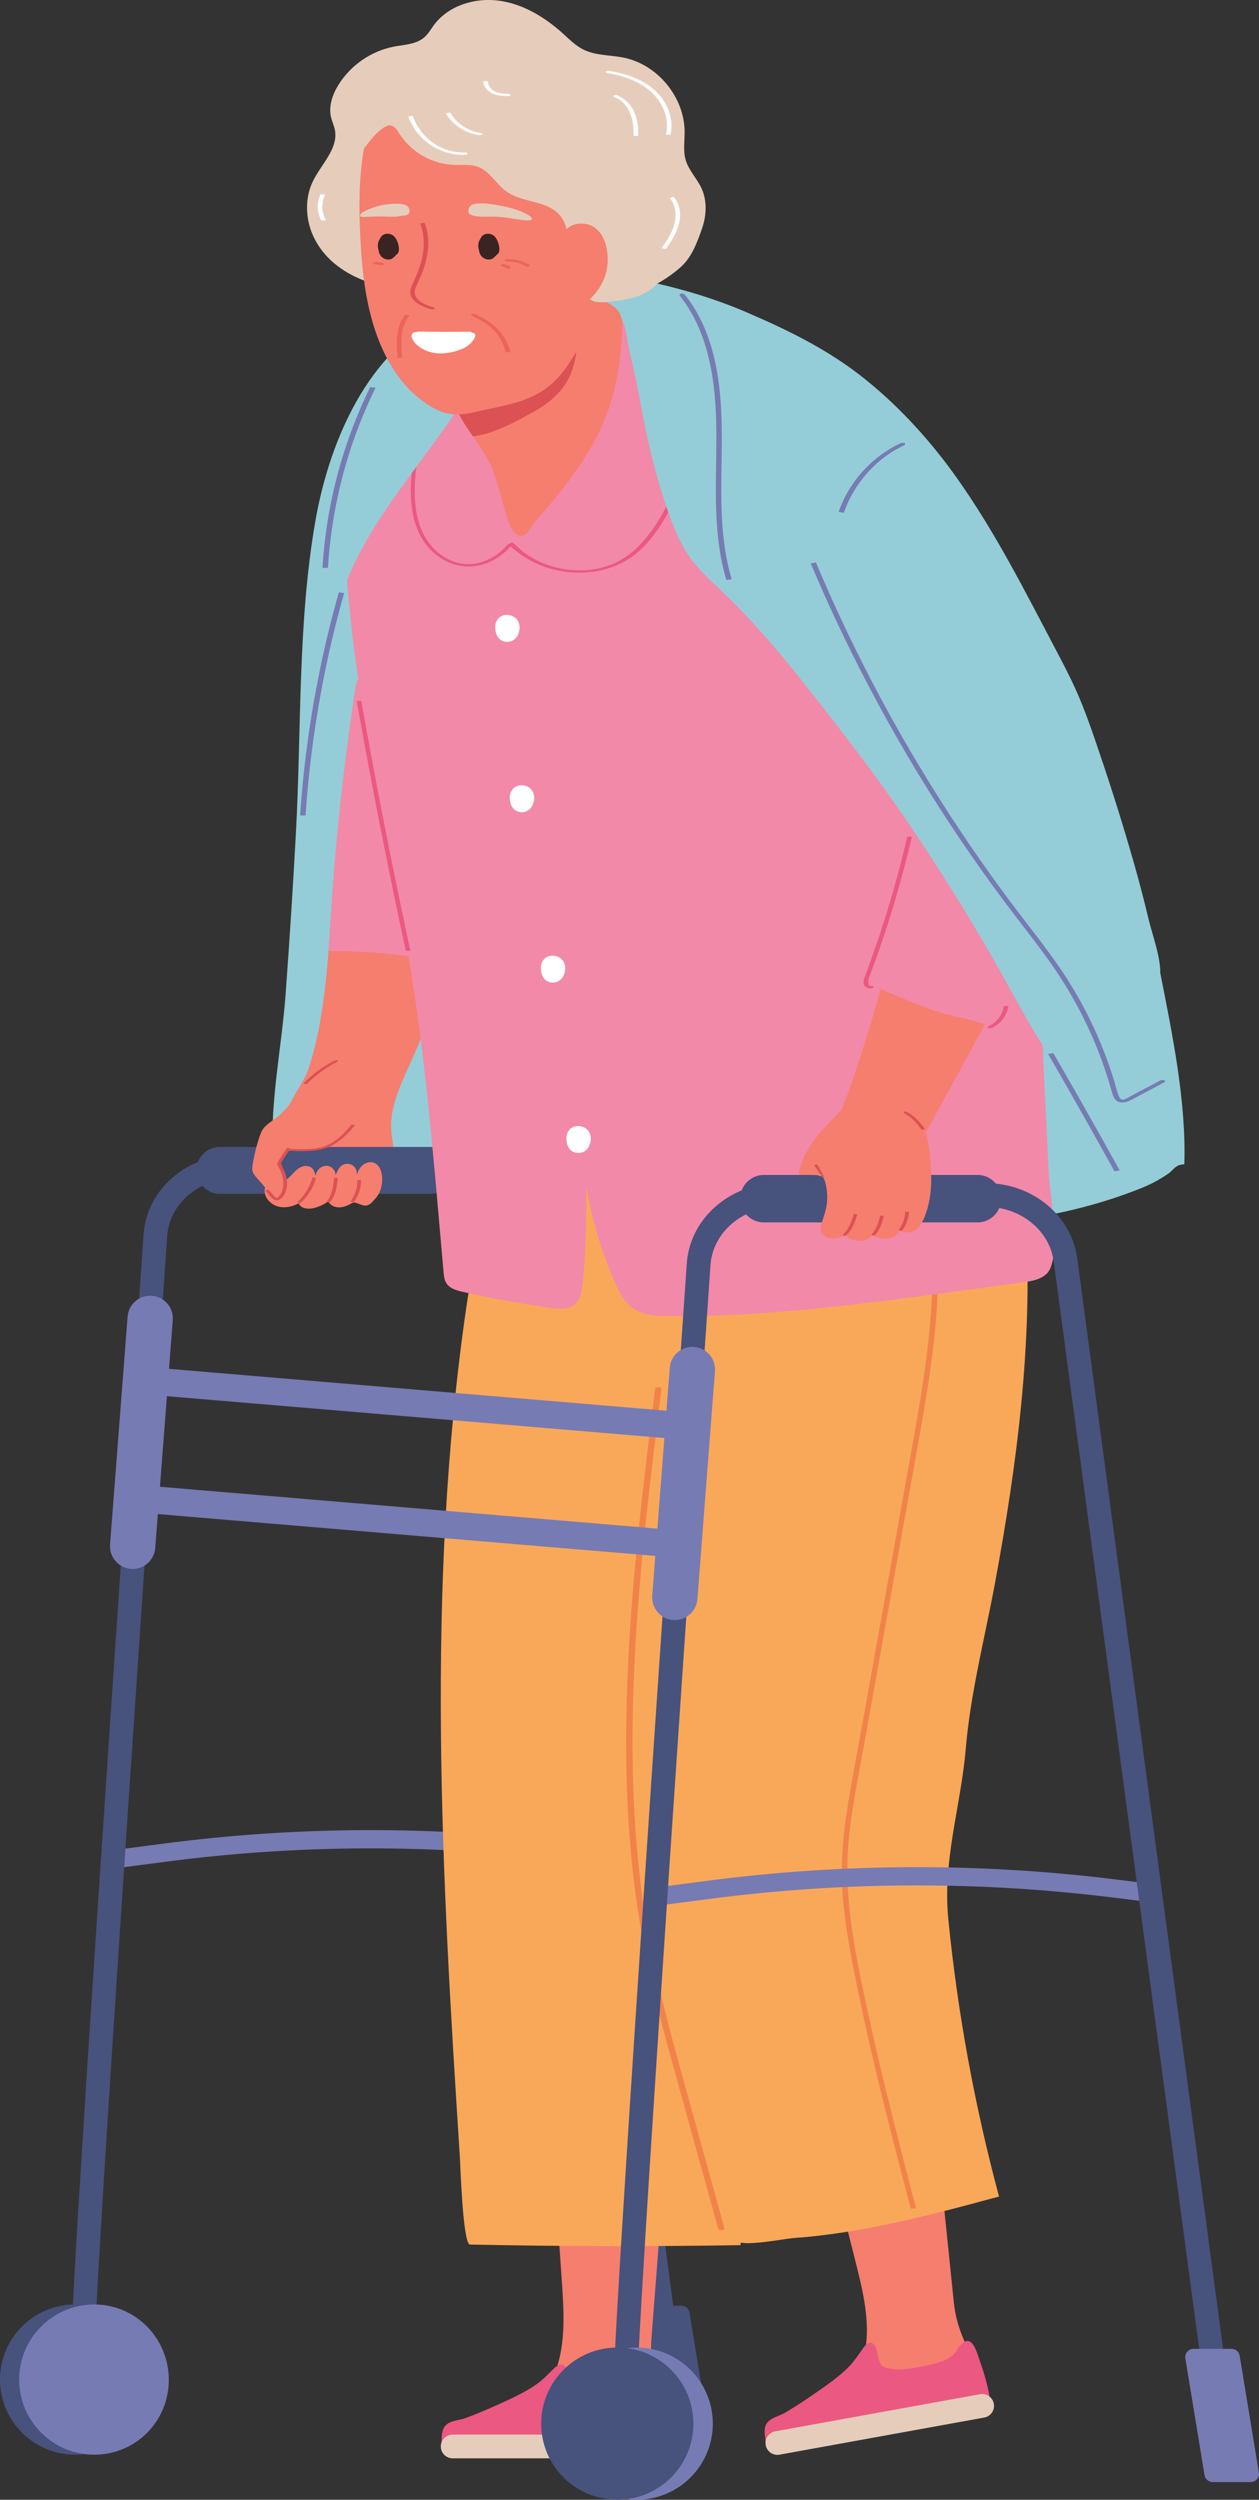 <?xml version="1.0" encoding="UTF-8" standalone="no"?>
<!-- Created with Inkscape (http://www.inkscape.org/) -->

<svg
   version="1.1"
   id="svg1"
   width="69.464"
   height="137.914"
   viewBox="0 0 69.464 137.914"
   xmlns="http://www.w3.org/2000/svg"
   xmlns:svg="http://www.w3.org/2000/svg">
  <rect x="0" y="0" width="69.464" height="137.914" fill="#333333" stroke="none"/>
  <defs
     id="defs1" />
  <g
     id="g1"
     transform="translate(-537.579,-372.305)">
    <g
       id="g2305">
      <path
         id="path169"
         d="m 575.361,438.86 c 4.62,0.609 9.265,1.221 13.925,1.112 2.572,-0.06 5.145,-0.346 7.645,-0.961 1.244,-0.305 2.468,-0.693 3.656,-1.172 0.533,-0.216 0.965,-0.453 1.428,-0.767 0.348,-0.236 0.401,-0.521 0.908,-0.528 0.113,-3.448 -0.66,-7.174 -1.324,-10.546 0,-0.96 -0.436,-2.093 -0.659,-3.025 -0.248,-1.045 -0.521,-2.083 -0.816,-3.115 -0.565,-1.98 -1.177,-3.929 -1.835,-5.877 -0.42,-1.24 -0.839,-2.483 -1.376,-3.675 -0.331,-0.731 -0.704,-1.441 -1.077,-2.149 -1.707,-3.242 -3.324,-6.456 -5.435,-9.442 -1.423,-2.013 -3.089,-3.863 -5.003,-5.419 -2.031,-1.652 -4.269,-2.748 -6.661,-3.776 -1.829,-0.788 -3.768,-1.34 -5.707,-1.755 -2.192,-0.468 -4.501,0.103 -6.641,0.605 -1.659,0.389 -3.339,0.787 -4.835,1.601 -3.896,2.12 -5.863,6.959 -6.584,11.132 -0.969,5.607 -0.756,11.469 -1.063,17.14 -0.163,2.987 -0.353,5.972 -0.573,8.955 -0.208,2.838 -0.868,5.964 -0.697,8.779 3.624,0.568 7.401,0.695 11.06,1.21 3.889,0.549 7.769,1.159 11.663,1.673"
         style="fill:#94cdd7;fill-opacity:1;fill-rule:nonzero;stroke:none;stroke-width:0.133" />
      <path
         id="path170"
         d="m 555.743,424.249 c -0.133,1.889 -0.315,3.787 -0.755,5.634 -0.107,0.452 -0.231,0.902 -0.372,1.344 -0.129,0.401 -0.297,0.668 -0.505,1.019 -0.491,0.821 -0.913,1.693 -1.309,2.561 -0.184,0.403 -0.359,0.808 -0.527,1.218 -0.197,0.487 -0.383,1.052 -0.143,1.518 0.141,0.278 0.411,0.467 0.688,0.606 0.367,0.184 0.767,0.303 1.175,0.322 0.367,0.019 0.733,-0.04 1.1,-0.062 0.745,-0.05 1.5,0.045 2.239,-0.073 0.751,-0.121 1.449,-0.528 1.813,-1.212 0.409,-0.767 -0.003,-1.927 0.008,-2.755 0.016,-1.281 0.723,-2.636 1.235,-3.792 0.66,-1.493 1.205,-3.037 1.635,-4.613 1.079,-3.98 1.449,-7.973 0.509,-11.985 -0.241,-1.035 -0.657,-2.06 -1.397,-2.823 -0.831,-0.854 -2.176,-1.637 -3.399,-1.506 l -0.329,0.104 c -0.148,0.112 -0.187,0.314 -0.213,0.496 -0.515,3.373 -0.912,6.765 -1.193,10.168 -0.101,1.244 -0.168,2.535 -0.259,3.832"
         style="fill:#f57e6f;fill-opacity:1;fill-rule:nonzero;stroke:none;stroke-width:0.133" />
      <path
         id="path171"
         d="m 556.981,424.795 c 1.013,0.036 2.027,0.115 3.032,0.253 0.635,0.088 1.271,0.197 1.895,0.349 0.433,-2.06 0.728,-4.148 0.876,-6.248 0.123,-1.728 0.145,-3.483 -0.251,-5.171 -0.241,-1.035 -0.657,-2.06 -1.397,-2.823 -0.831,-0.854 -2.176,-1.637 -3.399,-1.506 l -0.329,0.104 c -0.148,0.112 -0.187,0.314 -0.213,0.496 -0.515,3.373 -0.912,6.765 -1.193,10.168 -0.101,1.244 -0.168,2.535 -0.259,3.832 -0.013,0.173 -0.027,0.349 -0.04,0.525 0.427,-0.001 0.853,0.004 1.279,0.02"
         style="fill:#f289a8;fill-opacity:1;fill-rule:nonzero;stroke:none;stroke-width:0.133" />
      <path
         id="path172"
         d="m 543.868,475.392 -0.129,-1 2.927,-0.38 c 7.396,-0.964 14.9,-0.984 22.304,-0.055 l 1.836,0.231 -0.124,0.998 -1.839,-0.23 c -7.319,-0.918 -14.737,-0.899 -22.047,0.054 l -2.928,0.382"
         style="fill:#777bb3;fill-opacity:1;fill-rule:nonzero;stroke:none;stroke-width:0.133" />
      <path
         id="path173"
         d="m 574.213,505.565 -8.732,-65.27 c -0.225,-1.69 -1.803,-2.963 -3.671,-2.963 h -11.312 c -1.947,0 -3.568,1.387 -3.692,3.157 -2.005,28.899 -4.111,60.259 -3.997,61.603 -0.013,-0.158 -0.144,-0.427 -0.448,-0.52 l -0.387,1.251 c -0.5,-0.153 -0.488,-0.591 -0.472,-1.196 0.009,-0.355 0.031,-0.881 0.064,-1.568 0.064,-1.284 0.171,-3.178 0.319,-5.628 0.257,-4.261 0.647,-10.305 1.157,-17.966 0.892,-13.415 1.924,-28.356 2.459,-36.067 0.171,-2.453 2.365,-4.374 4.997,-4.374 h 11.312 c 2.521,0 4.657,1.761 4.969,4.097 l 8.732,65.271 -1.299,0.173"
         style="fill:#47527d;fill-opacity:1;fill-rule:nonzero;stroke:none;stroke-width:0.133" />
      <path
         id="path174"
         d="m 545.865,503.589 c 0,2.288 -1.855,4.144 -4.143,4.144 -2.289,0 -4.144,-1.856 -4.144,-4.144 0,-2.287 1.855,-4.144 4.144,-4.144 2.288,0 4.143,1.856 4.143,4.144"
         style="fill:#47527d;fill-opacity:1;fill-rule:nonzero;stroke:none;stroke-width:0.133" />
      <path
         id="path175"
         d="m 546.892,503.604 c 0,2.288 -1.823,4.129 -4.112,4.129 -2.288,0 -4.143,-1.856 -4.143,-4.144 0,-2.287 1.855,-4.144 4.143,-4.144 2.289,0 4.112,1.869 4.112,4.159"
         style="fill:#777bb3;fill-opacity:1;fill-rule:nonzero;stroke:none;stroke-width:0.133" />
      <path
         id="path176"
         d="m 576.22,506.771 h -2.069 c -0.22,0 -0.408,-0.16 -0.444,-0.378 l -1.045,-6.357 c -0.045,-0.273 0.167,-0.522 0.445,-0.522 h 2.069 c 0.22,0 0.408,0.16 0.444,0.377 l 1.045,6.357 c 0.044,0.275 -0.167,0.523 -0.445,0.523"
         style="fill:#47527d;fill-opacity:1;fill-rule:nonzero;stroke:none;stroke-width:0.133" />
      <path
         id="path177"
         d="m 561.341,438.169 h -11.633 c -0.713,0 -1.292,-0.58 -1.292,-1.293 0,-0.713 0.579,-1.292 1.292,-1.292 h 11.633 c 0.713,0 1.292,0.579 1.292,1.292 0,0.713 -0.579,1.293 -1.292,1.293"
         style="fill:#47527d;fill-opacity:1;fill-rule:nonzero;stroke:none;stroke-width:0.133" />
      <path
         id="path178"
         d="m 552.807,433.986 c -0.325,0.25 -0.696,0.443 -0.844,0.851 -0.2,0.545 -0.345,1.113 -0.44,1.687 -0.025,0.14 -0.045,0.288 -10e-4,0.425 0.039,0.125 0.127,0.228 0.215,0.328 0.165,0.188 0.329,0.376 0.495,0.566 0.131,0.149 0.32,0.481 0.495,0.569 0.332,0.165 0.649,-0.393 0.64,-0.7 -0.009,-0.415 -0.348,-0.763 -0.384,-1.176 l 0.004,-0.092 0.051,-0.1 c 0.103,-0.153 0.208,-0.308 0.311,-0.463 l 0.069,-0.073 0.105,-0.015 c 0.581,0.014 1.163,0.02 1.735,-0.107 0.447,-0.1 0.884,-0.288 1.211,-0.609 0.216,-0.216 0.377,-0.48 0.511,-0.753 0.344,-0.693 0.513,-1.54 0.128,-2.249 -0.253,-0.468 -0.775,-0.732 -1.308,-0.688 -0.336,0.028 -0.652,0.182 -0.919,0.387 -0.267,0.205 -0.489,0.461 -0.704,0.721 -0.388,0.47 -0.76,0.963 -1.217,1.369 l -0.151,0.122"
         style="fill:#f57e6f;fill-opacity:1;fill-rule:nonzero;stroke:none;stroke-width:0.133" />
      <path
         id="path179"
         d="m 558.665,437.272 c -0.016,-0.329 -0.143,-0.698 -0.451,-0.815 -0.212,-0.081 -0.461,-0.01 -0.631,0.136 -0.172,0.148 -0.276,0.361 -0.331,0.581 0.053,-0.203 -0.025,-0.431 -0.191,-0.557 -0.165,-0.125 -0.409,-0.139 -0.588,-0.033 -0.201,0.12 -0.297,0.355 -0.383,0.573 0.033,-0.285 -0.248,-0.551 -0.535,-0.534 -0.287,0.016 -0.529,0.273 -0.564,0.558 -0.04,-0.16 -0.085,-0.329 -0.208,-0.439 -0.173,-0.155 -0.448,-0.133 -0.651,-0.021 -0.204,0.11 -0.356,0.295 -0.517,0.46 -0.161,0.167 -0.351,0.324 -0.579,0.361 -0.233,0.038 -0.499,-0.05 -0.689,0.088 -0.16,0.112 -0.197,0.341 -0.152,0.531 0.087,0.365 0.417,0.641 0.783,0.721 0.365,0.081 0.753,-0.011 1.083,-0.19 0.103,0.288 0.493,0.335 0.793,0.272 0.3,-0.067 0.588,-0.196 0.836,-0.377 0.105,0.22 0.364,0.336 0.609,0.332 0.244,-0.004 0.475,-0.109 0.687,-0.228 l 0.112,-0.048 0.141,0.027 c 0.177,0.062 0.396,0.184 0.589,0.141 l 0.124,-0.053 c 0.132,-0.079 0.208,-0.185 0.309,-0.297 0.093,-0.103 0.175,-0.204 0.237,-0.33 0.127,-0.258 0.175,-0.549 0.165,-0.833 l -10e-4,-0.026"
         style="fill:#f57e6f;fill-opacity:1;fill-rule:nonzero;stroke:none;stroke-width:0.133" />
      <path
         id="path180"
         d="m 556.972,434.351 c -0.396,0.485 -0.853,0.959 -1.455,1.179 -0.613,0.224 -1.283,0.191 -1.927,0.157 l 0.015,-0.021 -0.195,-0.026 c -0.099,0.148 -0.196,0.296 -0.293,0.445 l -0.147,0.221 -0.104,0.19 0.055,0.14 0.111,0.222 c 0.073,0.159 0.132,0.325 0.163,0.498 0.049,0.284 0.017,0.588 -0.136,0.839 l -0.132,0.164 -0.121,0.04 -0.083,-0.084 c -0.117,-0.124 -0.228,-0.253 -0.337,-0.384 l -0.173,0.051 c 0.125,0.152 0.251,0.309 0.392,0.444 0.095,0.092 0.22,0.132 0.348,0.085 0.28,-0.103 0.423,-0.482 0.456,-0.751 0.045,-0.357 -0.071,-0.716 -0.229,-1.033 l -0.101,-0.256 0.18,-0.279 c 0.091,-0.137 0.181,-0.275 0.271,-0.411 l 0.039,0.005 c 0.697,0.038 1.428,0.071 2.093,-0.184 0.624,-0.239 1.092,-0.719 1.505,-1.226 l -0.193,-0.026"
         style="fill:#dc5153;fill-opacity:1;fill-rule:nonzero;stroke:none;stroke-width:0.133" />
      <path
         id="path181"
         d="m 554.825,437.26 c -0.145,0.516 -0.429,0.985 -0.823,1.351 l 0.036,0.071 0.139,-0.019 c 0.4,-0.372 0.693,-0.849 0.843,-1.375 l -0.195,-0.028"
         style="fill:#dc5153;fill-opacity:1;fill-rule:nonzero;stroke:none;stroke-width:0.133" />
      <path
         id="path182"
         d="m 556.015,437.288 c -0.049,0.452 -0.108,0.929 -0.4,1.297 l 0.071,0.062 0.123,-0.034 c 0.297,-0.375 0.357,-0.867 0.408,-1.326 h -0.201"
         style="fill:#dc5153;fill-opacity:1;fill-rule:nonzero;stroke:none;stroke-width:0.133" />
      <path
         id="path183"
         d="m 557.299,437.41 c 0.005,0.418 -0.127,0.825 -0.372,1.161 l 0.071,0.063 0.124,-0.036 c 0.249,-0.344 0.383,-0.763 0.379,-1.188 h -0.201"
         style="fill:#dc5153;fill-opacity:1;fill-rule:nonzero;stroke:none;stroke-width:0.133" />
      <path
         id="path184"
         d="m 556.211,430.803 h -0.141 c -0.652,0.323 -1.244,0.753 -1.749,1.276 l 0.173,0.052 c 0.499,-0.513 1.079,-0.937 1.717,-1.257 v -0.071"
         style="fill:#dc5153;fill-opacity:1;fill-rule:nonzero;stroke:none;stroke-width:0.133" />
      <path
         id="path185"
         d="m 572.215,493.212 c 0.571,0.059 1.391,0 1.671,0.517 0.251,0.461 0.129,1.221 0.089,1.718 -0.151,1.956 -0.301,3.91 -0.452,5.865 -0.064,0.835 -0.003,1.42 0.173,2.225 0.157,0.713 0.309,1.472 -0.255,2.053 -0.224,0.232 -0.553,0.323 -0.868,0.388 -0.727,0.152 -1.472,0.219 -2.215,0.203 -0.687,-0.017 -1.407,-0.119 -1.953,-0.534 -0.583,-0.442 -0.815,-1.219 -0.468,-1.87 0.961,-1.805 0.747,-3.997 0.615,-5.979 -0.099,-1.506 -0.209,-3.012 -0.333,-4.517 1.323,-0.185 2.668,-0.207 3.996,-0.069"
         style="fill:#f57e6f;fill-opacity:1;fill-rule:nonzero;stroke:none;stroke-width:0.133" />
      <path
         id="path186"
         d="m 564.925,505.027 c -0.544,0.248 -1.096,0.476 -1.656,0.684 -0.424,0.158 -1.029,0.12 -1.229,0.599 -0.084,0.205 -0.092,0.433 -0.099,0.655 -0.007,0.217 -0.081,0.431 0.14,0.511 0.171,0.063 0.549,-0.013 0.735,-0.008 0.641,0.015 1.281,0.014 1.924,0.004 1.26,-0.021 2.52,-0.076 3.78,-0.144 1.017,-0.048 2.036,-0.096 3.055,-0.121 0.509,-0.012 1.017,-0.017 1.528,-0.016 0.401,0.002 0.744,0.07 1.141,-0.029 l 0.253,-0.146 0.035,-0.2 c -0.004,-0.652 -0.061,-1.304 -0.172,-1.947 -0.08,-0.46 -0.129,-1.709 -0.911,-1.088 -0.148,0.119 -0.263,0.276 -0.412,0.396 -0.297,0.24 -0.697,0.3 -1.077,0.336 -0.479,0.042 -0.957,0.055 -1.436,0.037 -0.397,-0.015 -0.803,-0.051 -1.168,-0.207 -0.156,-0.068 -0.389,-0.169 -0.428,-0.349 -0.047,-0.221 -0.069,-0.448 -0.067,-0.675 0.004,-0.508 -0.269,-0.761 -0.679,-0.379 -0.323,0.303 -0.603,0.62 -0.965,0.88 -0.704,0.507 -1.507,0.849 -2.292,1.208"
         style="fill:#eb5881;fill-opacity:1;fill-rule:nonzero;stroke:none;stroke-width:0.133" />
      <path
         id="path187"
         d="m 562.555,507.934 h 11.481 c 0.363,0 0.656,-0.293 0.656,-0.654 0,-0.363 -0.293,-0.655 -0.656,-0.655 h -11.481 c -0.361,0 -0.655,0.292 -0.655,0.655 0,0.361 0.293,0.654 0.655,0.654"
         style="fill:#e6cdbb;fill-opacity:1;fill-rule:nonzero;stroke:none;stroke-width:0.133" />
      <path
         id="path188"
         d="m 563.509,496.14 c 4.975,0.103 9.952,0.112 14.928,0.033 1.325,-15.668 -2.092,-31.663 0.884,-47.083 0.316,-1.634 0.705,-3.271 0.713,-4.939 0.009,-1.667 -0.404,-3.408 -1.497,-4.624 -1.055,-1.173 -2.601,-1.72 -4.115,-2.025 -2.117,-0.428 -4.304,-0.472 -6.437,-0.133 -3.375,0.539 -4.223,3.927 -4.677,7.053 -2.259,15.546 -1.359,31.349 -0.352,46.958 0.021,0.346 0.16,4.753 0.553,4.76"
         style="fill:#f9a859;fill-opacity:1;fill-rule:nonzero;stroke:none;stroke-width:0.133" />
      <path
         id="path189"
         d="m 587.467,491.522 c 0.571,-0.044 1.367,-0.248 1.735,0.211 0.328,0.408 0.344,1.179 0.396,1.675 0.2,1.951 0.4,3.9 0.6,5.851 0.085,0.833 0.251,1.399 0.568,2.158 0.281,0.673 0.567,1.393 0.115,2.067 -0.179,0.268 -0.485,0.416 -0.784,0.536 -0.688,0.279 -1.409,0.479 -2.143,0.594 -0.679,0.106 -1.407,0.136 -2.019,-0.176 -0.651,-0.331 -1.017,-1.054 -0.793,-1.756 0.624,-1.948 0.021,-4.067 -0.46,-5.993 -0.368,-1.466 -0.745,-2.927 -1.135,-4.384 1.268,-0.419 2.588,-0.68 3.92,-0.782"
         style="fill:#f57e6f;fill-opacity:1;fill-rule:nonzero;stroke:none;stroke-width:0.133" />
      <path
         id="path190"
         d="m 582.401,504.447 c -0.491,0.341 -0.993,0.665 -1.508,0.97 -0.389,0.23 -0.992,0.3 -1.101,0.807 -0.048,0.217 -0.015,0.443 0.017,0.661 0.035,0.216 -0.004,0.439 0.229,0.479 0.18,0.032 0.539,-0.112 0.721,-0.14 0.633,-0.099 1.265,-0.214 1.893,-0.339 1.236,-0.247 2.468,-0.524 3.695,-0.815 0.992,-0.231 1.985,-0.459 2.984,-0.664 0.499,-0.103 0.999,-0.202 1.5,-0.29 0.396,-0.07 0.745,-0.065 1.119,-0.232 l 0.223,-0.191 -10e-4,-0.203 c -0.12,-0.64 -0.295,-1.272 -0.517,-1.885 -0.16,-0.439 -0.431,-1.657 -1.089,-0.908 -0.125,0.144 -0.209,0.32 -0.335,0.464 -0.251,0.288 -0.633,0.421 -1.001,0.523 -0.461,0.125 -0.931,0.225 -1.405,0.292 -0.393,0.058 -0.797,0.095 -1.185,0.004 -0.167,-0.037 -0.415,-0.096 -0.484,-0.265 -0.085,-0.209 -0.148,-0.43 -0.185,-0.652 -0.087,-0.5 -0.401,-0.703 -0.736,-0.252 -0.264,0.355 -0.483,0.717 -0.793,1.04 -0.603,0.621 -1.331,1.103 -2.039,1.595"
         style="fill:#eb5881;fill-opacity:1;fill-rule:nonzero;stroke:none;stroke-width:0.133" />
      <path
         id="path191"
         d="m 580.585,507.732 11.299,-2.048 c 0.356,-0.064 0.592,-0.405 0.528,-0.761 -0.064,-0.354 -0.405,-0.592 -0.761,-0.527 l -11.297,2.048 c -0.356,0.064 -0.593,0.406 -0.528,0.76 0.064,0.356 0.405,0.593 0.76,0.528"
         style="fill:#e6cdbb;fill-opacity:1;fill-rule:nonzero;stroke:none;stroke-width:0.133" />
      <path
         id="path192"
         d="m 573.139,464.712 c -0.216,4.256 -0.695,8.436 0.015,12.71 0.267,1.606 0.681,3.18 1.097,4.754 0.624,2.372 1.249,4.743 1.875,7.116 0.36,1.372 0.869,6.155 2.164,6.694 0.58,0.243 2.461,-0.161 3.149,-0.212 1.243,-0.089 2.479,-0.26 3.704,-0.479 2.552,-0.455 5.057,-1.128 7.557,-1.804 -1.345,-5.008 -2.283,-10.127 -2.797,-15.287 -0.327,-3.28 0.691,-6.233 0.963,-9.44 0.261,-3.065 1.052,-6.098 1.615,-9.142 1.219,-6.572 2.083,-13.261 1.705,-19.959 -0.131,-2.308 -2.241,-3.519 -4.295,-4.091 -2.251,-0.63 -4.643,-0.464 -6.952,-0.111 -1.327,0.203 -2.673,0.476 -3.836,1.145 -1.339,0.769 -1.696,1.879 -2.487,3.069 -0.892,1.345 -1.823,2.416 -2.101,4.087 -0.723,4.336 -0.692,8.931 -0.956,13.316 -0.152,2.543 -0.293,5.086 -0.42,7.632"
         style="fill:#f9a859;fill-opacity:1;fill-rule:nonzero;stroke:none;stroke-width:0.133" />
      <path
         id="path193"
         d="m 577.544,495.229 c -0.833,-3.015 -1.665,-6.028 -2.497,-9.043 -0.82,-2.973 -1.576,-5.953 -2.001,-9.013 -0.415,-2.983 -0.577,-5.997 -0.569,-9.008 0.008,-3.028 0.188,-6.056 0.457,-9.072 0.271,-3.024 0.631,-6.041 1.003,-9.055 0.045,-0.369 0.092,-0.74 0.139,-1.11 0.013,-0.116 -0.337,-0.128 -0.353,0 -0.376,3.028 -0.749,6.056 -1.04,9.093 -0.291,3.016 -0.5,6.043 -0.547,9.073 -0.049,3.027 0.065,6.057 0.427,9.064 0.364,3.03 1.033,5.991 1.832,8.933 0.823,3.027 1.668,6.046 2.503,9.07 l 0.307,1.115 c 0.032,0.108 0.38,0.09 0.341,-0.048"
         style="fill:#f18349;fill-opacity:1;fill-rule:nonzero;stroke:none;stroke-width:0.133" />
      <path
         id="path194"
         d="m 585.599,483.925 c -0.744,-3.394 -1.552,-6.872 -1.169,-10.364 0.191,-1.733 0.544,-3.448 0.853,-5.161 0.315,-1.76 0.632,-3.52 0.948,-5.279 0.629,-3.502 1.257,-7.003 1.887,-10.504 0.619,-3.445 1.248,-6.92 1.217,-10.432 -0.004,-0.436 -0.019,-0.872 -0.043,-1.307 h -0.303 c 0.199,3.51 -0.335,7.002 -0.944,10.448 -0.619,3.497 -1.255,6.992 -1.883,10.488 -0.312,1.743 -0.627,3.484 -0.939,5.226 -0.312,1.744 -0.653,3.486 -0.924,5.237 -0.267,1.721 -0.363,3.433 -0.179,5.168 0.185,1.749 0.543,3.48 0.901,5.198 0.717,3.44 1.587,6.844 2.472,10.242 0.111,0.422 0.22,0.846 0.331,1.268 h 0.303 c -0.888,-3.397 -1.776,-6.796 -2.529,-10.228"
         style="fill:#f18349;fill-opacity:1;fill-rule:nonzero;stroke:none;stroke-width:0.133" />
      <path
         id="path195"
         d="m 593.927,413.883 c -0.329,-2.131 -0.761,-4.244 -1.336,-6.327 -0.509,-1.849 -1.133,-3.672 -1.953,-5.408 -0.845,-1.788 -2.016,-3.279 -3.064,-4.933 -0.857,-1.353 -2.125,-2.207 -3.464,-3.1 -2.968,-1.98 -6.256,-3.48 -9.701,-4.413 -0.827,-0.224 -1.665,-0.415 -2.52,-0.472 -1.117,-0.076 -2.236,0.08 -3.34,0.269 -2.401,0.413 -4.813,0.999 -6.928,2.208 -1.911,1.093 -3.807,2.881 -4.439,5.057 -0.756,2.596 -0.635,5.475 -0.408,8.141 0.54,6.369 1.971,12.615 3.12,18.892 1.135,6.185 1.599,12.407 2.157,18.685 0.019,0.213 0.04,0.436 0.155,0.618 0.188,0.297 0.564,0.402 0.905,0.479 1.304,0.294 2.617,0.543 3.939,0.739 1.103,0.166 2.44,0.614 2.635,-0.897 0.241,-1.869 0.243,-3.761 0.244,-5.648 0.3,1.811 0.827,3.584 1.567,5.261 0.18,0.411 0.376,0.823 0.676,1.156 0.511,0.569 1.228,0.705 1.953,0.717 5.473,0.095 10.924,-0.642 16.349,-1.374 1.176,-0.16 2.352,-0.319 3.528,-0.478 0.469,-0.064 0.971,-0.141 1.317,-0.467 0.869,-0.814 0.165,-4.483 0.12,-5.583 -0.097,-2.344 -0.247,-4.687 -0.325,-7.032 -0.181,-5.375 -0.367,-10.791 -1.187,-16.093"
         style="fill:#f289a8;fill-opacity:1;fill-rule:nonzero;stroke:none;stroke-width:0.133" />
      <path
         id="path196"
         d="m 587.901,419.52 c 0.101,-0.525 0.209,-1.076 0.555,-1.484 0.631,-0.745 1.767,-0.724 2.74,-0.64 0.627,0.055 1.283,0.119 1.811,0.461 0.341,0.223 0.603,0.547 0.821,0.891 0.817,1.287 1.212,3.06 0.753,4.528 -0.492,1.571 -1.284,3.024 -2.068,4.463 -0.753,1.38 -1.505,2.759 -2.26,4.137 -0.376,0.691 -0.752,1.38 -1.128,2.071 -0.309,0.565 -0.568,1.104 -1.101,1.491 -0.447,0.322 -1.049,0.368 -1.585,0.243 -0.565,-0.133 -1.087,-0.43 -1.581,-0.724 -0.337,-0.203 -0.827,-0.466 -0.896,-0.895 -0.079,-0.478 0.287,-1.092 0.439,-1.532 0.203,-0.579 0.4,-1.16 0.589,-1.743 0.777,-2.377 1.459,-4.786 2.039,-7.218 0.323,-1.343 0.612,-2.694 0.873,-4.049"
         style="fill:#f57e6f;fill-opacity:1;fill-rule:nonzero;stroke:none;stroke-width:0.133" />
      <path
         id="path197"
         d="m 593.828,418.748 c -0.219,-0.344 -0.48,-0.668 -0.821,-0.891 -0.528,-0.343 -1.184,-0.407 -1.811,-0.461 -0.973,-0.084 -2.109,-0.105 -2.74,0.64 -0.345,0.408 -0.453,0.959 -0.555,1.484 -0.261,1.355 -0.551,2.706 -0.873,4.049 -0.264,1.105 -0.549,2.206 -0.855,3.301 0.375,0.161 0.748,0.323 1.125,0.479 0.609,0.253 1.224,0.499 1.845,0.719 0.424,0.149 0.856,0.248 1.292,0.349 0.463,0.105 0.925,0.215 1.375,0.365 l 0.112,0.038 c 0.197,-0.36 0.393,-0.72 0.591,-1.08 0.784,-1.439 1.576,-2.892 2.068,-4.463 0.459,-1.468 0.064,-3.241 -0.753,-4.528"
         style="fill:#f289a8;fill-opacity:1;fill-rule:nonzero;stroke:none;stroke-width:0.133" />
      <path
         id="path198"
         d="m 576.175,390.74 c -0.133,2.671 -0.276,5.393 -1.184,7.956 -0.436,1.235 -1.045,2.483 -1.949,3.499 -0.431,0.484 -0.955,0.912 -1.573,1.189 -0.536,0.24 -1.129,0.368 -1.725,0.387 -1.168,0.037 -2.364,-0.311 -3.3,-1.019 -0.185,-0.14 -0.34,-0.321 -0.525,-0.468 l -0.088,-0.055 -0.24,0.116 -0.257,0.271 c -0.177,0.167 -0.371,0.315 -0.581,0.437 -0.396,0.232 -0.849,0.373 -1.312,0.378 -0.956,0.011 -1.885,-0.585 -2.409,-1.497 -0.531,-0.923 -0.627,-2.077 -0.548,-3.175 0.089,-1.224 0.364,-2.445 0.684,-3.617 0.387,-1.412 0.895,-2.781 1.511,-4.084 l -0.204,-0.051 c -0.576,1.217 -1.056,2.492 -1.435,3.805 -0.352,1.232 -0.653,2.519 -0.761,3.809 -0.096,1.144 -0.011,2.363 0.544,3.331 0.537,0.939 1.465,1.539 2.439,1.603 0.909,0.06 1.827,-0.356 2.484,-1.1 l 0.301,0.239 0.292,0.223 c 0.201,0.141 0.415,0.269 0.636,0.38 0.445,0.225 0.925,0.388 1.416,0.487 0.981,0.197 2.025,0.146 2.971,-0.196 0.471,-0.17 0.916,-0.416 1.305,-0.733 0.545,-0.445 0.981,-0.992 1.352,-1.563 0.385,-0.595 0.708,-1.223 0.977,-1.868 0.533,-1.276 0.853,-2.616 1.057,-3.964 0.239,-1.564 0.324,-3.143 0.403,-4.717 h -0.279"
         style="fill:#eb5881;fill-opacity:1;fill-rule:nonzero;stroke:none;stroke-width:0.133" />
      <path
         id="path199"
         d="m 560.22,424.763 c -0.384,-1.788 -0.757,-3.576 -1.117,-5.368 -0.359,-1.792 -0.705,-3.587 -1.04,-5.383 -0.189,-1.014 -0.372,-2.028 -0.552,-3.041 h -0.253 c 0.321,1.799 0.653,3.597 0.997,5.391 0.345,1.794 0.704,3.588 1.075,5.377 0.209,1.009 0.421,2.016 0.64,3.024 h 0.251"
         style="fill:#eb5881;fill-opacity:1;fill-rule:nonzero;stroke:none;stroke-width:0.133" />
      <path
         id="path200"
         d="m 566.233,406.775 c -0.043,-0.222 -0.187,-0.406 -0.399,-0.491 -0.232,-0.093 -0.54,-0.072 -0.729,0.107 l -0.057,0.067 -0.101,0.168 c -0.068,0.192 -0.053,0.405 -0.003,0.599 0.065,0.253 0.243,0.435 0.505,0.481 0.26,0.047 0.513,-0.064 0.655,-0.285 0.116,-0.181 0.171,-0.433 0.129,-0.645"
         style="fill:#ffffff;fill-opacity:1;fill-rule:nonzero;stroke:none;stroke-width:0.133" />
      <path
         id="path201"
         d="m 567.039,416.176 c -0.043,-0.224 -0.185,-0.407 -0.399,-0.492 -0.231,-0.093 -0.54,-0.072 -0.728,0.107 l -0.057,0.068 -0.103,0.168 c -0.067,0.191 -0.053,0.404 -10e-4,0.599 0.064,0.253 0.241,0.434 0.503,0.481 0.263,0.046 0.515,-0.066 0.656,-0.285 0.117,-0.183 0.172,-0.433 0.129,-0.645"
         style="fill:#ffffff;fill-opacity:1;fill-rule:nonzero;stroke:none;stroke-width:0.133" />
      <path
         id="path202"
         d="m 568.751,425.576 c -0.043,-0.223 -0.185,-0.405 -0.397,-0.492 -0.232,-0.092 -0.541,-0.07 -0.729,0.108 l -0.057,0.065 -0.101,0.169 c -0.068,0.192 -0.053,0.405 -0.003,0.6 0.065,0.254 0.241,0.433 0.505,0.481 0.26,0.047 0.512,-0.065 0.653,-0.287 0.117,-0.181 0.172,-0.433 0.129,-0.645"
         style="fill:#ffffff;fill-opacity:1;fill-rule:nonzero;stroke:none;stroke-width:0.133" />
      <path
         id="path203"
         d="m 570.161,434.976 c -0.043,-0.223 -0.187,-0.405 -0.399,-0.491 -0.232,-0.092 -0.54,-0.071 -0.729,0.107 l -0.057,0.067 -0.101,0.169 c -0.068,0.192 -0.053,0.405 -0.003,0.598 0.065,0.255 0.243,0.435 0.504,0.481 0.263,0.047 0.515,-0.064 0.655,-0.285 0.117,-0.182 0.172,-0.434 0.131,-0.647"
         style="fill:#ffffff;fill-opacity:1;fill-rule:nonzero;stroke:none;stroke-width:0.133" />
      <path
         id="path204"
         d="m 587.64,418.464 c -0.567,2.433 -1.281,4.831 -2.141,7.176 -0.059,0.16 -0.119,0.32 -0.179,0.479 -0.053,0.145 -0.125,0.307 -0.083,0.465 0.057,0.224 0.336,0.309 0.529,0.209 v -0.092 h -0.179 l -0.087,-0.09 -0.021,-0.185 c 0.02,-0.156 0.097,-0.309 0.152,-0.455 0.096,-0.26 0.189,-0.517 0.283,-0.777 0.191,-0.535 0.375,-1.071 0.551,-1.611 0.351,-1.079 0.673,-2.167 0.964,-3.264 0.164,-0.616 0.319,-1.236 0.464,-1.856 h -0.253"
         style="fill:#eb5881;fill-opacity:1;fill-rule:nonzero;stroke:none;stroke-width:0.133" />
      <path
         id="path205"
         d="m 592.964,427.804 c -0.071,0.5 -0.412,0.943 -0.88,1.134 v 0.091 h 0.179 c 0.505,-0.208 0.876,-0.685 0.952,-1.225 h -0.251"
         style="fill:#eb5881;fill-opacity:1;fill-rule:nonzero;stroke:none;stroke-width:0.133" />
      <path
         id="path206"
         d="m 557.556,387.741 c -1.131,-0.46 -2.12,-1.213 -2.663,-2.345 -0.457,-0.953 -0.517,-2.112 -0.061,-3.067 0.461,-0.964 1.436,-1.829 1.221,-2.875 -0.047,-0.231 -0.152,-0.444 -0.207,-0.672 -0.148,-0.609 0.072,-1.255 0.403,-1.788 0.671,-1.093 1.819,-1.881 3.079,-2.119 0.581,-0.109 1.227,-0.125 1.669,-0.516 0.212,-0.187 0.352,-0.441 0.52,-0.668 0.8,-1.083 2.271,-1.532 3.604,-1.347 1.333,0.184 2.536,0.92 3.532,1.825 0.345,0.311 0.676,0.649 1.091,0.86 0.687,0.352 1.504,0.304 2.26,0.46 1.861,0.384 3.333,2.175 3.348,4.076 0.004,0.521 -0.089,1.057 0.056,1.559 0.169,0.584 0.633,1.035 0.884,1.589 0.309,0.685 0.267,1.489 0.02,2.2 -0.26,0.749 -0.565,1.583 -1.167,2.119 -1.393,1.247 -3.279,1.891 -5.137,1.853 -0.928,-0.02 -1.811,-0.208 -2.644,-0.595 -0.975,-0.451 -2.147,-0.241 -3.181,-0.123 -1.416,0.161 -2.847,0.248 -4.265,0.123 -0.789,-0.069 -1.607,-0.245 -2.361,-0.551"
         style="fill:#e6cdbb;fill-opacity:1;fill-rule:nonzero;stroke:none;stroke-width:0.133" />
      <path
         id="path207"
         d="m 556.516,404.897 c -0.279,0.807 -0.481,1.645 -0.861,2.409 -0.455,-3.259 -0.527,-6.639 0.46,-9.779 0.985,-3.139 3.152,-6.021 6.191,-7.283 0.523,-0.217 1.116,-0.384 1.647,-0.187 2.132,0.801 -2.076,6.179 -2.796,7.173 -1.747,2.417 -3.653,4.809 -4.64,7.665"
         style="fill:#94cdd7;fill-opacity:1;fill-rule:nonzero;stroke:none;stroke-width:0.133" />
      <path
         id="path208"
         d="m 598.288,420.475 c -0.639,-3.004 -1.661,-5.933 -2.797,-8.785 -1.563,-3.928 -3.099,-7.886 -5.039,-11.642 -2.775,-5.371 -8.169,-8.976 -13.844,-11.059 -1.653,-0.607 -3.463,-0.959 -5.205,-0.568 l -0.261,0.16 0.047,0.253 c 0.112,0.204 0.268,0.38 0.405,0.568 0.596,0.813 0.552,1.671 0.783,2.588 0.251,0.992 0.436,2.009 0.627,3.015 0.361,1.908 0.82,3.801 1.472,5.633 0.312,0.869 0.669,1.733 1.213,2.48 0.504,0.693 1.152,1.266 1.772,1.857 2.268,2.168 4.203,4.659 6.127,7.137 1.507,1.94 2.951,3.886 4.327,5.923 1.519,2.253 2.951,4.563 4.316,6.915 1.343,2.312 2.481,4.724 4.155,6.831 l 0.152,0.106 0.139,-0.069 c 0.464,-0.407 0.727,-0.981 0.929,-1.553 0.207,-0.58 0.541,-1.043 0.789,-1.608 0.516,-1.181 0.603,-2.517 0.519,-3.791 -0.099,-1.48 -0.316,-2.945 -0.624,-4.391"
         style="fill:#94cdd7;fill-opacity:1;fill-rule:nonzero;stroke:none;stroke-width:0.133" />
      <path
         id="path209"
         d="m 577.948,404.26 c -0.661,-2.201 -0.584,-4.527 -0.551,-6.8 0.027,-2.017 0.003,-4.064 -0.573,-6.015 -0.309,-1.051 -0.788,-2.051 -1.477,-2.905 l -0.187,-0.053 -0.105,0.095 c 1.247,1.543 1.76,3.503 1.948,5.444 0.209,2.165 0.012,4.34 0.092,6.51 0.047,1.272 0.195,2.544 0.561,3.767 l 0.292,-0.042"
         style="fill:#777bb3;fill-opacity:1;fill-rule:nonzero;stroke:none;stroke-width:0.133" />
      <path
         id="path210"
         d="m 558.005,393.659 c -1.187,2.42 -1.997,5.021 -2.396,7.687 -0.113,0.759 -0.192,1.523 -0.24,2.291 h 0.303 c 0.164,-2.693 0.744,-5.355 1.719,-7.869 0.272,-0.701 0.576,-1.392 0.907,-2.068 l -0.292,-0.04"
         style="fill:#777bb3;fill-opacity:1;fill-rule:nonzero;stroke:none;stroke-width:0.133" />
      <path
         id="path211"
         d="m 556.275,404.985 c -0.443,1.557 -0.823,3.133 -1.136,4.721 -0.317,1.598 -0.568,3.209 -0.752,4.827 -0.105,0.919 -0.188,1.839 -0.249,2.761 h 0.301 c 0.217,-3.235 0.699,-6.451 1.437,-9.607 0.209,-0.892 0.44,-1.78 0.691,-2.661 l -0.292,-0.041"
         style="fill:#777bb3;fill-opacity:1;fill-rule:nonzero;stroke:none;stroke-width:0.133" />
      <path
         id="path212"
         d="m 601.844,431.895 h -0.213 c -0.569,0.303 -1.139,0.605 -1.708,0.909 -0.112,0.058 -0.237,0.146 -0.364,0.168 -0.157,0.03 -0.236,-0.14 -0.281,-0.264 -0.095,-0.256 -0.153,-0.531 -0.233,-0.792 -0.347,-1.13 -0.781,-2.232 -1.297,-3.295 -0.517,-1.064 -1.117,-2.085 -1.791,-3.057 -0.711,-1.027 -1.489,-2.001 -2.245,-2.995 -1.435,-1.889 -2.793,-3.836 -4.072,-5.836 -1.284,-2.005 -2.488,-4.064 -3.607,-6.167 -1.115,-2.095 -2.144,-4.235 -3.087,-6.412 -0.117,-0.272 -0.233,-0.543 -0.348,-0.815 l -0.292,0.04 c 0.945,2.245 1.984,4.45 3.112,6.609 1.125,2.159 2.341,4.272 3.641,6.332 1.296,2.052 2.676,4.051 4.135,5.989 0.764,1.014 1.557,2.004 2.292,3.042 0.709,0.998 1.343,2.046 1.888,3.143 0.533,1.075 0.981,2.191 1.34,3.334 0.088,0.279 0.16,0.563 0.248,0.843 0.067,0.216 0.18,0.399 0.415,0.448 0.265,0.056 0.507,-0.073 0.735,-0.194 0.289,-0.154 0.579,-0.307 0.865,-0.46 0.289,-0.155 0.579,-0.308 0.868,-0.462 v -0.108"
         style="fill:#777bb3;fill-opacity:1;fill-rule:nonzero;stroke:none;stroke-width:0.133" />
      <path
         id="path213"
         d="m 587.508,396.741 h -0.213 c -1.24,0.577 -2.285,1.548 -2.961,2.735 -0.195,0.343 -0.359,0.704 -0.487,1.076 l 0.292,0.04 c 0.44,-1.269 1.279,-2.384 2.373,-3.164 0.312,-0.224 0.647,-0.415 0.996,-0.577 v -0.109"
         style="fill:#777bb3;fill-opacity:1;fill-rule:nonzero;stroke:none;stroke-width:0.133" />
      <path
         id="path214"
         d="m 599.36,436.886 c -0.935,-1.691 -1.881,-3.372 -2.84,-5.046 -0.272,-0.478 -0.548,-0.954 -0.823,-1.428 l -0.291,0.04 c 0.967,1.672 1.92,3.351 2.861,5.034 0.268,0.48 0.536,0.961 0.801,1.44 l 0.291,-0.04"
         style="fill:#777bb3;fill-opacity:1;fill-rule:nonzero;stroke:none;stroke-width:0.133" />
      <path
         id="path215"
         d="m 571.904,390.648 c -0.099,1.848 -0.384,3.545 -1.136,5.204 -0.697,1.541 -1.691,2.896 -2.743,4.163 -0.331,0.399 -0.676,0.781 -1.008,1.179 -0.195,0.232 -0.341,0.666 -0.672,0.673 -0.56,0.017 -0.744,-0.94 -0.893,-1.379 -0.281,-0.823 -0.435,-1.699 -0.789,-2.487 -0.265,-0.587 -0.635,-1.105 -0.997,-1.629 -0.201,-0.291 -0.403,-0.584 -0.583,-0.892 -0.372,-0.632 -0.655,-1.327 -0.839,-2.053 l -0.031,-0.125 c -0.08,-0.335 -0.139,-0.675 -0.177,-1.019 -0.059,-0.552 -0.059,-1.131 0.091,-1.667 0.157,-0.567 0.351,-0.765 0.837,-0.971 0.425,-0.179 0.875,-0.301 1.328,-0.456 l 0.287,-0.091 c 0.544,-0.148 1.195,-0.052 1.705,-0.268 0.311,-0.135 0.583,-0.353 0.875,-0.529 0.147,-0.089 0.3,-0.168 0.464,-0.219 1.155,-0.357 2.255,0.332 3.283,0.827 0.328,0.157 0.677,0.335 0.859,0.673 0.169,0.313 0.159,0.703 0.14,1.065"
         style="fill:#f57e6f;fill-opacity:1;fill-rule:nonzero;stroke:none;stroke-width:0.133" />
      <path
         id="path216"
         d="m 569.045,392.987 c -0.399,0.931 -1.199,1.583 -2.017,2.031 -0.944,0.515 -1.932,1.08 -2.977,1.3 -0.131,0.028 -0.259,0.047 -0.385,0.055 -0.201,-0.291 -0.403,-0.584 -0.583,-0.892 -0.372,-0.632 -0.655,-1.327 -0.839,-2.053 l 0.011,-0.044 c 0.187,-0.737 0.623,-1.161 1.127,-1.661 0.992,-0.981 2.163,-1.772 3.461,-2.152 0.624,-0.183 1.328,-0.259 1.88,0.111 0.971,0.647 0.727,2.359 0.323,3.307"
         style="fill:#dc5153;fill-opacity:1;fill-rule:nonzero;stroke:none;stroke-width:0.133" />
      <path
         id="path217"
         d="m 562.729,395.163 c 0.331,0.012 0.667,-0.031 0.991,-0.109 1.267,-0.305 2.683,-0.463 3.789,-1.184 0.805,-0.525 1.285,-1.201 1.779,-2.013 0.717,-1.18 1.303,-2.415 1.751,-3.728 0.184,-0.537 0.367,-1.076 0.468,-1.633 0.151,-0.839 0.113,-1.697 0.068,-2.548 -0.051,-0.98 -0.111,-1.965 -0.325,-2.923 -0.363,-1.605 -1.181,-2.965 -2.621,-3.799 -1.864,-1.08 -4.168,-1.328 -6.279,-0.727 -0.489,0.14 -0.965,0.323 -1.439,0.505 -1.195,0.461 -2.187,1.017 -2.795,2.152 -0.256,0.481 -0.401,1.008 -0.488,1.539 -0.291,1.755 -0.24,3.656 -0.128,5.431 0.163,2.565 0.701,5.46 2.463,7.449 0.473,0.535 1.043,0.992 1.679,1.32 0.341,0.175 0.712,0.256 1.088,0.268"
         style="fill:#f57e6f;fill-opacity:1;fill-rule:nonzero;stroke:none;stroke-width:0.133" />
      <path
         id="path218"
         d="m 559.245,379.257 -0.204,-0.044 -0.273,0.117 c -0.713,0.472 -1.069,1.249 -1.684,1.832 l -0.241,0.064 -0.044,-0.136 c -0.011,-0.531 0.357,-0.904 0.576,-1.352 0.249,-0.508 0.544,-0.992 0.884,-1.443 0.545,-0.721 1.141,-1.165 1.857,-1.679 2.545,-1.821 6.468,-1.56 9.205,-0.336 1.115,0.497 2.139,1.181 3.096,1.939 0.891,0.704 1.644,1.395 2.041,2.467 0.239,0.648 0.403,1.38 0.38,2.073 -0.019,0.543 0.148,1.027 0.189,1.571 0.088,1.157 -0.231,2.349 -0.917,3.289 -0.163,0.221 -0.345,0.431 -0.56,0.601 -0.652,0.521 -1.528,0.636 -2.357,0.731 -0.379,0.044 -0.796,0.077 -1.105,-0.147 -0.281,-0.204 -0.389,-0.565 -0.469,-0.904 -0.232,-0.983 -0.539,-1.949 -0.772,-2.925 -0.196,-0.811 -0.677,-1.193 -1.493,-1.44 -0.639,-0.191 -1.328,-0.291 -1.864,-0.688 -0.54,-0.4 -0.879,-1.075 -1.504,-1.323 -0.429,-0.172 -0.911,-0.107 -1.375,-0.123 -1.196,-0.045 -2.353,-0.709 -2.995,-1.721 -0.099,-0.157 -0.217,-0.34 -0.371,-0.424"
         style="fill:#e6cdbb;fill-opacity:1;fill-rule:nonzero;stroke:none;stroke-width:0.133" />
      <path
         id="path219"
         d="m 569.52,384.647 c 1.476,-0.119 1.813,1.731 1.461,2.833 -0.263,0.824 -0.897,1.511 -1.679,1.88 -0.361,0.168 -0.853,0.247 -1.108,-0.061 -0.225,-0.273 -0.176,-0.788 -0.163,-1.12 0.02,-0.416 0.039,-0.845 0.084,-1.261 0.092,-0.84 0.347,-2.185 1.404,-2.271"
         style="fill:#f57e6f;fill-opacity:1;fill-rule:nonzero;stroke:none;stroke-width:0.133" />
      <path
         id="path220"
         d="m 563.285,380.717 c -1.319,0.057 -2.504,-0.788 -2.935,-2.024 l -0.243,0.035 c 0.464,1.331 1.777,2.179 3.177,2.117 l 0.127,-0.064 -0.127,-0.064"
         style="fill:#ffffff;fill-opacity:1;fill-rule:nonzero;stroke:none;stroke-width:0.133" />
      <path
         id="path221"
         d="m 564.141,379.643 c -0.713,-0.077 -1.36,-0.508 -1.724,-1.125 l -0.241,0.033 c 0.399,0.679 1.12,1.132 1.9,1.216 l 0.155,-0.044 -0.089,-0.08"
         style="fill:#ffffff;fill-opacity:1;fill-rule:nonzero;stroke:none;stroke-width:0.133" />
      <path
         id="path222"
         d="m 565.652,377.481 c -0.267,-0.008 -0.553,-0.012 -0.793,-0.145 -0.203,-0.112 -0.361,-0.315 -0.363,-0.552 h -0.252 c 0.003,0.281 0.2,0.512 0.436,0.643 0.293,0.161 0.645,0.173 0.972,0.184 l 0.127,-0.065 -0.127,-0.064"
         style="fill:#ffffff;fill-opacity:1;fill-rule:nonzero;stroke:none;stroke-width:0.133" />
      <path
         id="path223"
         d="m 574.128,377.763 c -0.428,-0.596 -1.061,-0.996 -1.741,-1.245 -0.404,-0.149 -0.827,-0.244 -1.252,-0.307 l -0.156,0.044 0.089,0.08 c 1.359,0.201 2.801,0.857 3.22,2.281 0.107,0.364 0.121,0.751 0.033,1.121 h 0.252 c 0.163,-0.687 -0.043,-1.408 -0.445,-1.975"
         style="fill:#ffffff;fill-opacity:1;fill-rule:nonzero;stroke:none;stroke-width:0.133" />
      <path
         id="path224"
         d="m 572.523,378.38 c -0.199,-0.375 -0.515,-0.672 -0.912,-0.824 -0.089,-0.033 -0.281,0.053 -0.128,0.111 0.852,0.324 1.087,1.328 1.051,2.141 h 0.253 c 0.02,-0.485 -0.036,-0.991 -0.264,-1.428"
         style="fill:#ffffff;fill-opacity:1;fill-rule:nonzero;stroke:none;stroke-width:0.133" />
      <path
         id="path225"
         d="m 574.745,383.163 -0.217,0.065 c 0.316,0.363 0.377,0.879 0.283,1.337 -0.111,0.532 -0.425,1.001 -0.731,1.44 l 0.241,0.033 c 0.323,-0.46 0.644,-0.949 0.749,-1.511 0.088,-0.48 10e-4,-0.992 -0.325,-1.365"
         style="fill:#ffffff;fill-opacity:1;fill-rule:nonzero;stroke:none;stroke-width:0.133" />
      <path
         id="path226"
         d="m 555.564,384.447 c -0.257,-0.421 -0.273,-0.964 -0.041,-1.4 l -0.243,-0.033 c -0.244,0.456 -0.228,1.025 0.041,1.467 l 0.243,-0.033"
         style="fill:#ffffff;fill-opacity:1;fill-rule:nonzero;stroke:none;stroke-width:0.133" />
      <path
         id="path227"
         d="m 565.251,383.663 c 0.381,0.076 0.76,0.176 1.117,0.329 0.109,0.048 0.8,0.328 0.468,0.464 l -0.188,0.015 c -0.605,-0.056 -1.201,-0.204 -1.809,-0.216 -0.396,-0.005 -0.803,0.045 -1.184,-0.064 -0.212,-0.06 -0.28,-0.168 -0.213,-0.375 0.085,-0.259 0.384,-0.281 0.62,-0.291 0.228,-0.012 0.465,0.02 0.696,0.055 0.169,0.024 0.333,0.052 0.493,0.083"
         style="fill:#e6cdbb;fill-opacity:1;fill-rule:nonzero;stroke:none;stroke-width:0.133" />
      <path
         id="path228"
         d="m 558.355,383.696 c -0.272,0.08 -0.536,0.191 -0.783,0.331 -0.072,0.041 -0.2,0.18 -0.067,0.24 l 0.092,0.011 c 0.395,-0.015 0.796,-0.043 1.188,-0.024 0.197,0.009 0.399,0.011 0.596,0.007 0.187,-0.004 0.377,-0.069 0.559,-0.069 0.211,-0.06 0.28,-0.168 0.212,-0.375 -0.071,-0.223 -0.375,-0.257 -0.573,-0.267 -0.413,-0.02 -0.828,0.032 -1.224,0.147"
         style="fill:#e6cdbb;fill-opacity:1;fill-rule:nonzero;stroke:none;stroke-width:0.133" />
      <path
         id="path229"
         d="m 559.568,385.849 c -0.061,-0.271 -0.196,-0.596 -0.532,-0.643 -0.163,-0.023 -0.323,0.028 -0.424,0.149 l -0.063,0.109 -0.047,0.079 c -0.091,0.18 -0.1,0.391 -0.032,0.58 0.02,0.159 0.085,0.305 0.236,0.409 0.141,0.097 0.349,0.128 0.504,0.043 l 0.099,-0.079 0.232,-0.228 c 0.064,-0.133 0.057,-0.281 0.027,-0.42"
         style="fill:#3a2323;fill-opacity:1;fill-rule:nonzero;stroke:none;stroke-width:0.133" />
      <path
         id="path230"
         d="m 565.107,385.849 c -0.061,-0.271 -0.195,-0.596 -0.529,-0.643 -0.163,-0.023 -0.325,0.028 -0.425,0.149 l -0.063,0.109 -0.048,0.079 c -0.089,0.18 -0.099,0.391 -0.032,0.58 0.02,0.159 0.085,0.305 0.239,0.409 0.14,0.097 0.347,0.128 0.503,0.043 l 0.1,-0.079 0.232,-0.228 c 0.063,-0.133 0.056,-0.281 0.024,-0.42"
         style="fill:#3a2323;fill-opacity:1;fill-rule:nonzero;stroke:none;stroke-width:0.133" />
      <path
         id="path231"
         d="m 563.709,391.047 0.076,-0.148 0.02,-0.171 -0.291,-0.124 c -0.94,0.015 -1.884,0.012 -2.831,-0.007 l -0.284,0.051 c -0.279,0.175 0.031,0.545 0.184,0.684 0.333,0.307 0.788,0.455 1.236,0.471 0.364,0.012 0.748,-0.065 1.092,-0.185 0.312,-0.108 0.62,-0.283 0.797,-0.571"
         style="fill:#ffffff;fill-opacity:1;fill-rule:nonzero;stroke:none;stroke-width:0.133" />
      <path
         id="path232"
         d="m 561.531,389.269 c -0.376,-0.097 -0.973,-0.313 -1.061,-0.739 -0.052,-0.241 0.092,-0.477 0.192,-0.691 0.096,-0.203 0.185,-0.412 0.26,-0.624 0.307,-0.843 0.417,-1.767 0.084,-2.619 l -0.244,0.035 c 0.281,0.715 0.239,1.505 0.024,2.231 -0.108,0.368 -0.259,0.72 -0.424,1.065 -0.144,0.301 -0.236,0.613 10e-4,0.893 0.251,0.292 0.671,0.459 1.041,0.555 l 0.173,-0.021 -0.047,-0.085"
         style="fill:#dc5153;fill-opacity:1;fill-rule:nonzero;stroke:none;stroke-width:0.133" />
      <path
         id="path233"
         d="m 565.737,391.732 c -0.117,-0.465 -0.344,-0.888 -0.667,-1.241 -0.361,-0.393 -0.831,-0.639 -1.304,-0.872 h -0.179 v 0.091 c 0.449,0.221 0.895,0.452 1.243,0.821 0.315,0.335 0.541,0.755 0.653,1.201 h 0.253"
         style="fill:#eb645a;fill-opacity:1;fill-rule:nonzero;stroke:none;stroke-width:0.133" />
      <path
         id="path234"
         d="m 559.951,389.659 c -0.559,0.671 -0.507,1.568 -0.436,2.384 h 0.252 c -0.068,-0.78 -0.135,-1.675 0.401,-2.319 l -0.217,-0.065"
         style="fill:#eb645a;fill-opacity:1;fill-rule:nonzero;stroke:none;stroke-width:0.133" />
      <path
         id="path235"
         d="m 566.781,386.917 c -0.371,-0.227 -0.813,-0.335 -1.249,-0.311 l -0.125,0.064 0.125,0.064 c 0.38,-0.021 0.748,0.076 1.071,0.275 h 0.179 v -0.092"
         style="fill:#eb645a;fill-opacity:1;fill-rule:nonzero;stroke:none;stroke-width:0.133" />
      <path
         id="path236"
         d="m 565.727,387.025 c -0.119,-0.072 -0.251,-0.117 -0.385,-0.147 l -0.096,0.007 -0.057,0.037 0.087,0.08 h -10e-4 l 0.021,0.005 0.041,0.012 0.072,0.024 0.007,0.003 0.019,0.008 0.039,0.019 0.076,0.041 0.091,0.02 0.088,-0.02 0.037,-0.045 -0.037,-0.044"
         style="fill:#eb645a;fill-opacity:1;fill-rule:nonzero;stroke:none;stroke-width:0.133" />
      <path
         id="path237"
         d="m 558.76,386.855 -0.057,-0.039 c -0.155,-0.043 -0.313,-0.056 -0.473,-0.043 l -0.076,0.031 -0.012,0.049 0.144,0.045 h 0.007 l 0.024,-0.001 0.044,-10e-4 0.047,10e-4 0.016,0.003 0.085,0.012 0.019,0.003 10e-4,10e-4 0.048,0.011 0.096,0.007 0.076,-0.029 0.012,-0.049"
         style="fill:#eb645a;fill-opacity:1;fill-rule:nonzero;stroke:none;stroke-width:0.133" />
      <path
         id="path238"
         d="m 573.809,477.448 -0.129,-0.998 2.965,-0.385 c 7.492,-0.978 15.093,-0.996 22.593,-0.056 l 1.861,0.233 -0.127,1 -1.86,-0.233 c -7.416,-0.929 -14.931,-0.912 -22.337,0.055 l -2.967,0.385"
         style="fill:#777bb3;fill-opacity:1;fill-rule:nonzero;stroke:none;stroke-width:0.133" />
      <path
         id="path239"
         d="m 604.561,508.022 -8.845,-66.124 c -0.229,-1.715 -1.832,-3.009 -3.728,-3.009 h -11.46 c -1.977,0 -3.623,1.409 -3.748,3.206 -2.032,29.28 -4.165,61.052 -4.051,62.41 -0.013,-0.157 -0.144,-0.425 -0.448,-0.52 l -0.385,1.252 c -0.465,-0.145 -0.475,-0.608 -0.479,-0.761 0,-0.104 0,-0.249 0.005,-0.444 0.009,-0.358 0.032,-0.893 0.065,-1.588 0.064,-1.301 0.172,-3.218 0.323,-5.7 0.263,-4.318 0.656,-10.441 1.172,-18.201 0.904,-13.603 1.948,-28.732 2.491,-36.537 0.172,-2.481 2.392,-4.424 5.055,-4.424 h 11.46 c 2.549,0 4.709,1.78 5.027,4.144 l 8.844,66.122 -1.297,0.175"
         style="fill:#47527d;fill-opacity:1;fill-rule:nonzero;stroke:none;stroke-width:0.133" />
      <path
         id="path240"
         d="m 576.908,506.021 c 0,2.319 -1.88,4.197 -4.2,4.197 -2.317,0 -4.197,-1.879 -4.197,-4.197 0,-2.319 1.88,-4.199 4.197,-4.199 2.32,0 4.2,1.88 4.2,4.199"
         style="fill:#777bb3;fill-opacity:1;fill-rule:nonzero;stroke:none;stroke-width:0.133" />
      <path
         id="path241"
         d="m 575.835,506.021 c 0,2.319 -1.879,4.197 -4.197,4.197 -2.319,0 -4.199,-1.879 -4.199,-4.197 0,-2.319 1.88,-4.199 4.199,-4.199 2.319,0 4.197,1.88 4.197,4.199"
         style="fill:#47527d;fill-opacity:1;fill-rule:nonzero;stroke:none;stroke-width:0.133" />
      <path
         id="path242"
         d="m 606.585,509.244 h -2.096 c -0.224,0 -0.413,-0.161 -0.451,-0.382 l -1.059,-6.44 c -0.045,-0.278 0.169,-0.529 0.451,-0.529 h 2.097 c 0.223,0 0.413,0.161 0.449,0.381 l 1.059,6.44 c 0.047,0.277 -0.169,0.53 -0.451,0.53"
         style="fill:#777bb3;fill-opacity:1;fill-rule:nonzero;stroke:none;stroke-width:0.133" />
      <path
         id="path243"
         d="m 591.512,439.747 h -11.785 c -0.723,0 -1.309,-0.587 -1.309,-1.311 0,-0.722 0.587,-1.308 1.309,-1.308 h 11.785 c 0.723,0 1.309,0.585 1.309,1.308 0,0.724 -0.587,1.311 -1.309,1.311"
         style="fill:#47527d;fill-opacity:1;fill-rule:nonzero;stroke:none;stroke-width:0.133" />
      <path
         id="path244"
         d="m 575.445,451.745 -8.025,-0.676 -21.884,-1.841 0.127,-1.507 21.884,1.843 8.025,0.675 -0.127,1.507"
         style="fill:#777bb3;fill-opacity:1;fill-rule:nonzero;stroke:none;stroke-width:0.133" />
      <path
         id="path245"
         d="m 574.999,458.253 -29.911,-2.516 0.127,-1.506 29.911,2.518 -0.127,1.504"
         style="fill:#777bb3;fill-opacity:1;fill-rule:nonzero;stroke:none;stroke-width:0.133" />
      <path
         id="path246"
         d="m 574.716,461.683 v 0 c -0.688,-0.054 -1.203,-0.655 -1.151,-1.343 l 0.967,-12.573 c 0.053,-0.688 0.655,-1.203 1.343,-1.151 0.689,0.053 1.204,0.655 1.151,1.343 l -0.967,12.572 c -0.053,0.689 -0.653,1.204 -1.343,1.152"
         style="fill:#777bb3;fill-opacity:1;fill-rule:nonzero;stroke:none;stroke-width:0.133" />
      <path
         id="path247"
         d="m 544.803,458.861 v 0 c -0.689,-0.054 -1.205,-0.654 -1.152,-1.342 l 0.968,-12.573 c 0.052,-0.69 0.653,-1.203 1.343,-1.151 0.687,0.054 1.203,0.655 1.149,1.343 l -0.968,12.572 c -0.052,0.69 -0.653,1.206 -1.34,1.151"
         style="fill:#777bb3;fill-opacity:1;fill-rule:nonzero;stroke:none;stroke-width:0.133" />
      <path
         id="path248"
         d="m 586.348,433.007 c 0.285,0.048 0.565,0.121 0.84,0.207 0.285,0.089 0.572,0.194 0.812,0.373 0.279,0.211 0.479,0.52 0.564,0.857 0.092,0.367 0.204,0.718 0.255,1.099 0.177,1.304 0.267,2.673 -0.224,3.893 -0.112,0.279 -0.261,0.556 -0.509,0.727 -0.179,0.124 -0.421,0.179 -0.633,0.113 l -0.251,-0.083 -0.069,0.135 -0.113,0.132 c -0.179,0.159 -0.435,0.204 -0.672,0.187 -0.207,-0.014 -0.409,-0.071 -0.593,-0.167 l -0.056,-0.015 -0.051,0.039 c -0.3,0.358 -0.864,0.284 -1.249,0.105 l -0.189,-0.192 c -0.297,0.227 -0.72,0.279 -1.065,0.132 l -0.249,-0.211 c -0.073,-0.155 -0.013,-0.404 0.027,-0.563 0.056,-0.219 0.137,-0.428 0.196,-0.645 0.149,-0.564 0.133,-1.172 -0.049,-1.727 l -0.095,-0.176 -0.312,-0.088 c -0.339,-0.007 -0.679,-0.02 -1.016,-0.021 0.131,-1.197 1.103,-2.281 1.897,-3.108 0.261,-0.27 0.523,-0.577 0.856,-0.757 0.337,-0.182 0.72,-0.279 1.103,-0.3 0.284,-0.016 0.568,0.007 0.848,0.054"
         style="fill:#f57e6f;fill-opacity:1;fill-rule:nonzero;stroke:none;stroke-width:0.133" />
      <path
         id="path249"
         d="m 583.065,437.248 -0.404,-0.707 -0.175,0.052 c 0.168,0.187 0.271,0.442 0.451,0.609 l 0.128,0.045"
         style="fill:#dc5153;fill-opacity:1;fill-rule:nonzero;stroke:none;stroke-width:0.133" />
      <path
         id="path250"
         d="m 584.688,439.277 c -0.125,0.414 -0.271,0.852 -0.609,1.14 l 0.036,0.071 0.137,-0.017 c 0.348,-0.299 0.5,-0.742 0.629,-1.166 l -0.193,-0.028"
         style="fill:#dc5153;fill-opacity:1;fill-rule:nonzero;stroke:none;stroke-width:0.133" />
      <path
         id="path251"
         d="m 586.128,439.379 c -0.052,0.38 -0.212,0.74 -0.456,1.036 l 0.071,0.062 0.123,-0.036 c 0.251,-0.303 0.409,-0.673 0.464,-1.063 h -0.201"
         style="fill:#dc5153;fill-opacity:1;fill-rule:nonzero;stroke:none;stroke-width:0.133" />
      <path
         id="path252"
         d="m 587.528,439.159 c -0.017,0.361 -0.144,0.705 -0.36,0.993 l 0.071,0.064 0.124,-0.036 c 0.221,-0.295 0.349,-0.652 0.368,-1.021 h -0.203"
         style="fill:#dc5153;fill-opacity:1;fill-rule:nonzero;stroke:none;stroke-width:0.133" />
      <path
         id="path253"
         d="m 588.611,434.605 c -0.252,-0.407 -0.607,-0.741 -1.024,-0.973 h -0.143 v 0.072 c 0.397,0.221 0.732,0.544 0.973,0.929 l 0.193,-0.028"
         style="fill:#dc5153;fill-opacity:1;fill-rule:nonzero;stroke:none;stroke-width:0.133" />
    </g>
  </g>
</svg>
